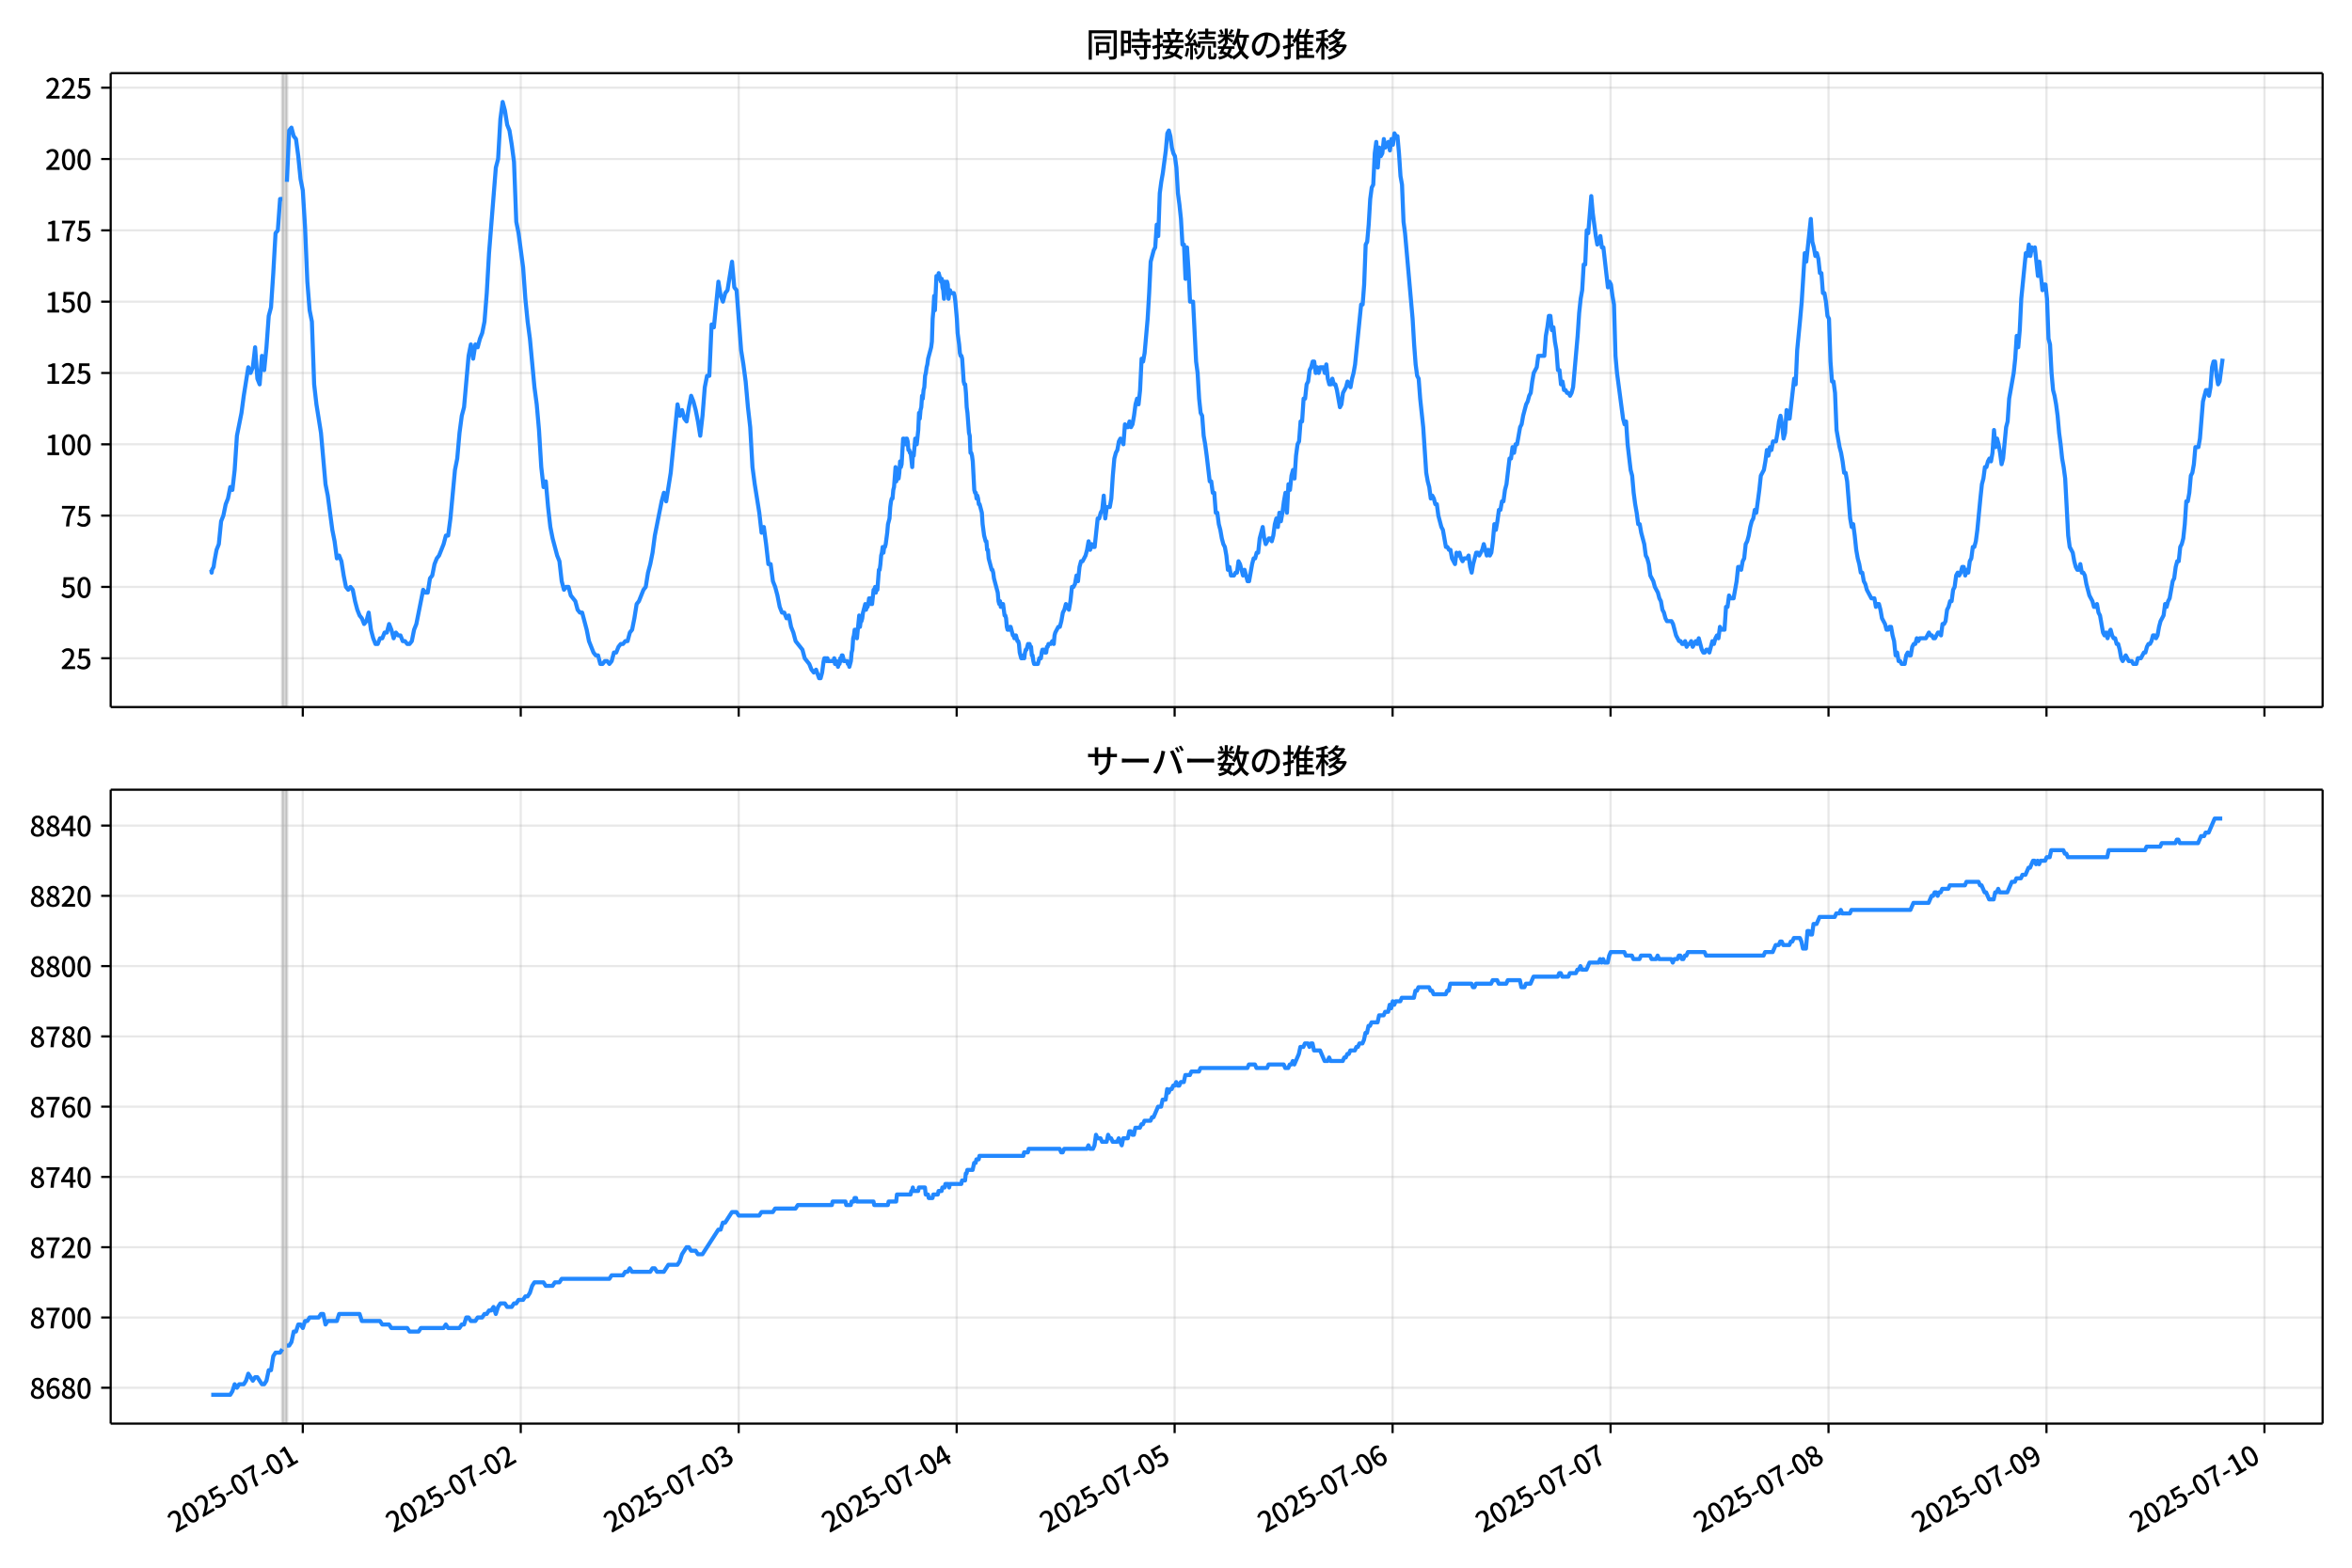 <!DOCTYPE svg  PUBLIC '-//W3C//DTD SVG 1.1//EN'  'http://www.w3.org/Graphics/SVG/1.1/DTD/svg11.dtd'>
<svg version="1.1" viewBox="0 0 864 576" xmlns="http://www.w3.org/2000/svg" xmlns:xlink="http://www.w3.org/1999/xlink">
 <defs>
  <style type="text/css">*{stroke-linejoin: round; stroke-linecap: butt}</style>
 </defs>
 <g id="aa">
  <g id="ab">
   <path d="m0 576h864v-576h-864z" fill="#fff"/>
  </g>
  <g id="ac">
   <g id="ad">
    <path d="m40.66 259.78h812.54v-232.9h-812.54z" fill="#fff"/>
   </g>
   <g id="ae">
    <path d="m103.72 259.78h1.668v-232.9h-1.668z" clip-path="url(#c)" fill="#808080" opacity=".3" stroke="#808080"/>
   </g>
   <g id="af">
    <g id="ag">
     <g id="ah">
      <path d="m111.22 259.78v-232.9" clip-path="url(#c)" fill="none" stroke="#b0b0b0" stroke-linecap="square" stroke-opacity=".3" stroke-width=".8"/>
     </g>
     <g id="ai">
      <defs>
       <path id="e" d="m0 0v3.5" stroke="#000" stroke-width=".8"/>
      </defs>
      <use x="111.225" y="259.778" stroke="#000000" stroke-width=".8" xlink:href="#e"/>
     </g>
    </g>
    <g id="aj">
     <g id="ak">
      <path d="m191.29 259.78v-232.9" clip-path="url(#c)" fill="none" stroke="#b0b0b0" stroke-linecap="square" stroke-opacity=".3" stroke-width=".8"/>
     </g>
     <g id="al">
      <use x="191.293" y="259.778" stroke="#000000" stroke-width=".8" xlink:href="#e"/>
     </g>
    </g>
    <g id="am">
     <g id="an">
      <path d="m271.36 259.78v-232.9" clip-path="url(#c)" fill="none" stroke="#b0b0b0" stroke-linecap="square" stroke-opacity=".3" stroke-width=".8"/>
     </g>
     <g id="ao">
      <use x="271.36" y="259.778" stroke="#000000" stroke-width=".8" xlink:href="#e"/>
     </g>
    </g>
    <g id="ap">
     <g id="aq">
      <path d="m351.43 259.78v-232.9" clip-path="url(#c)" fill="none" stroke="#b0b0b0" stroke-linecap="square" stroke-opacity=".3" stroke-width=".8"/>
     </g>
     <g id="ar">
      <use x="351.428" y="259.778" stroke="#000000" stroke-width=".8" xlink:href="#e"/>
     </g>
    </g>
    <g id="as">
     <g id="at">
      <path d="m431.5 259.78v-232.9" clip-path="url(#c)" fill="none" stroke="#b0b0b0" stroke-linecap="square" stroke-opacity=".3" stroke-width=".8"/>
     </g>
     <g id="au">
      <use x="431.496" y="259.778" stroke="#000000" stroke-width=".8" xlink:href="#e"/>
     </g>
    </g>
    <g id="av">
     <g id="aw">
      <path d="m511.56 259.78v-232.9" clip-path="url(#c)" fill="none" stroke="#b0b0b0" stroke-linecap="square" stroke-opacity=".3" stroke-width=".8"/>
     </g>
     <g id="ax">
      <use x="511.564" y="259.778" stroke="#000000" stroke-width=".8" xlink:href="#e"/>
     </g>
    </g>
    <g id="ay">
     <g id="az">
      <path d="m591.63 259.78v-232.9" clip-path="url(#c)" fill="none" stroke="#b0b0b0" stroke-linecap="square" stroke-opacity=".3" stroke-width=".8"/>
     </g>
     <g id="ba">
      <use x="591.632" y="259.778" stroke="#000000" stroke-width=".8" xlink:href="#e"/>
     </g>
    </g>
    <g id="bb">
     <g id="bc">
      <path d="m671.7 259.78v-232.9" clip-path="url(#c)" fill="none" stroke="#b0b0b0" stroke-linecap="square" stroke-opacity=".3" stroke-width=".8"/>
     </g>
     <g id="bd">
      <use x="671.7" y="259.778" stroke="#000000" stroke-width=".8" xlink:href="#e"/>
     </g>
    </g>
    <g id="be">
     <g id="bf">
      <path d="m751.77 259.78v-232.9" clip-path="url(#c)" fill="none" stroke="#b0b0b0" stroke-linecap="square" stroke-opacity=".3" stroke-width=".8"/>
     </g>
     <g id="bg">
      <use x="751.767" y="259.778" stroke="#000000" stroke-width=".8" xlink:href="#e"/>
     </g>
    </g>
    <g id="bh">
     <g id="bi">
      <path d="m831.84 259.78v-232.9" clip-path="url(#c)" fill="none" stroke="#b0b0b0" stroke-linecap="square" stroke-opacity=".3" stroke-width=".8"/>
     </g>
     <g id="bj">
      <use x="831.835" y="259.778" stroke="#000000" stroke-width=".8" xlink:href="#e"/>
     </g>
    </g>
   </g>
   <g id="bk">
    <g id="bl">
     <g id="bm">
      <path d="m40.66 241.85h812.54" clip-path="url(#c)" fill="none" stroke="#b0b0b0" stroke-linecap="square" stroke-opacity=".3" stroke-width=".8"/>
     </g>
     <g id="bn">
      <defs>
       <path id="g" d="m0 0h-3.5" stroke="#000" stroke-width=".8"/>
      </defs>
      <use x="40.66" y="241.854" stroke="#000000" stroke-width=".8" xlink:href="#g"/>
     </g>
     <g id="bo">
      <!-- 25 -->
      <g transform="translate(22.26 245.84) scale(.1 -.1)">
       <defs>
        <path id="b" transform="scale(.016)" d="m282 0v429q697 621 1164 1136 468 515 701 956 234 442 234 826 0 256-87 451-86 196-262 301-176 106-445 106-275 0-506-151-230-150-422-368l-416 410q301 333 637 518 336 186 803 186 429 0 749-176t496-493 176-745q0-455-224-919t-615-935q-390-470-889-950 186 20 394 36t374 16h1184v-634h-3046z"/>
        <path id="i" transform="scale(.016)" d="m1715-90q-365 0-653 90t-506 237q-217 147-383 307l352 480q134-134 294-246t361-183q202-70 452-70 262 0 473 118 212 119 333 346 122 227 122 541 0 460-247 716-246 256-649 256-224 0-384-64t-365-198l-365 237 141 2240h2387v-627h-1747l-109-1204q154 77 307 118 154 42 340 42 397 0 723-160t518-490q192-329 192-847 0-519-224-887t-586-560q-361-192-777-192z"/>
       </defs>
       <use xlink:href="#b"/>
       <use transform="translate(57)" xlink:href="#i"/>
      </g>
     </g>
    </g>
    <g id="bp">
     <g id="bq">
      <path d="m40.66 215.65h812.54" clip-path="url(#c)" fill="none" stroke="#b0b0b0" stroke-linecap="square" stroke-opacity=".3" stroke-width=".8"/>
     </g>
     <g id="br">
      <use x="40.66" y="215.651" stroke="#000000" stroke-width=".8" xlink:href="#g"/>
     </g>
     <g id="bs">
      <!-- 50 -->
      <g transform="translate(22.26 219.64) scale(.1 -.1)">
       <defs>
        <path id="a" transform="scale(.016)" d="m1830-90q-460 0-806 275-346 276-535 823-188 547-188 1366 0 820 188 1357 189 538 535 803 346 266 806 266 461 0 800-269 340-269 528-803 189-534 189-1354 0-819-189-1366-188-547-528-823-339-275-800-275zm0 589q237 0 422 185 186 186 288 599 103 413 103 1091 0 679-103 1082-102 403-288 582-185 180-422 180-236 0-422-180-186-179-292-582-105-403-105-1082 0-678 105-1091 106-413 292-599 186-185 422-185z"/>
       </defs>
       <use xlink:href="#i"/>
       <use transform="translate(57)" xlink:href="#a"/>
      </g>
     </g>
    </g>
    <g id="bt">
     <g id="bu">
      <path d="m40.66 189.45h812.54" clip-path="url(#c)" fill="none" stroke="#b0b0b0" stroke-linecap="square" stroke-opacity=".3" stroke-width=".8"/>
     </g>
     <g id="bv">
      <use x="40.66" y="189.447" stroke="#000000" stroke-width=".8" xlink:href="#g"/>
     </g>
     <g id="bw">
      <!-- 75 -->
      <g transform="translate(22.26 193.43) scale(.1 -.1)">
       <defs>
        <path id="h" transform="scale(.016)" d="m1235 0q32 646 109 1187t224 1024 384 941 576 938h-2208v627h3027v-455q-409-512-665-989-256-476-397-969t-205-1053-90-1251h-755z"/>
       </defs>
       <use xlink:href="#h"/>
       <use transform="translate(57)" xlink:href="#i"/>
      </g>
     </g>
    </g>
    <g id="bx">
     <g id="by">
      <path d="m40.66 163.24h812.54" clip-path="url(#c)" fill="none" stroke="#b0b0b0" stroke-linecap="square" stroke-opacity=".3" stroke-width=".8"/>
     </g>
     <g id="bz">
      <use x="40.66" y="163.244" stroke="#000000" stroke-width=".8" xlink:href="#g"/>
     </g>
     <g id="ca">
      <!-- 100 -->
      <g transform="translate(16.56 167.23) scale(.1 -.1)">
       <defs>
        <path id="k" transform="scale(.016)" d="m544 0v608h1037v3277h-845v467q333 58 579 147 247 90 451 218h557v-4109h915v-608h-2694z"/>
       </defs>
       <use xlink:href="#k"/>
       <use transform="translate(57)" xlink:href="#a"/>
       <use transform="translate(114)" xlink:href="#a"/>
      </g>
     </g>
    </g>
    <g id="cb">
     <g id="cc">
      <path d="m40.66 137.04h812.54" clip-path="url(#c)" fill="none" stroke="#b0b0b0" stroke-linecap="square" stroke-opacity=".3" stroke-width=".8"/>
     </g>
     <g id="cd">
      <use x="40.66" y="137.04" stroke="#000000" stroke-width=".8" xlink:href="#g"/>
     </g>
     <g id="ce">
      <!-- 125 -->
      <g transform="translate(16.56 141.03) scale(.1 -.1)">
       <use xlink:href="#k"/>
       <use transform="translate(57)" xlink:href="#b"/>
       <use transform="translate(114)" xlink:href="#i"/>
      </g>
     </g>
    </g>
    <g id="cf">
     <g id="cg">
      <path d="m40.66 110.84h812.54" clip-path="url(#c)" fill="none" stroke="#b0b0b0" stroke-linecap="square" stroke-opacity=".3" stroke-width=".8"/>
     </g>
     <g id="ch">
      <use x="40.66" y="110.836" stroke="#000000" stroke-width=".8" xlink:href="#g"/>
     </g>
     <g id="ci">
      <!-- 150 -->
      <g transform="translate(16.56 114.82) scale(.1 -.1)">
       <use xlink:href="#k"/>
       <use transform="translate(57)" xlink:href="#i"/>
       <use transform="translate(114)" xlink:href="#a"/>
      </g>
     </g>
    </g>
    <g id="cj">
     <g id="ck">
      <path d="m40.66 84.633h812.54" clip-path="url(#c)" fill="none" stroke="#b0b0b0" stroke-linecap="square" stroke-opacity=".3" stroke-width=".8"/>
     </g>
     <g id="cl">
      <use x="40.66" y="84.633" stroke="#000000" stroke-width=".8" xlink:href="#g"/>
     </g>
     <g id="cm">
      <!-- 175 -->
      <g transform="translate(16.56 88.618) scale(.1 -.1)">
       <use xlink:href="#k"/>
       <use transform="translate(57)" xlink:href="#h"/>
       <use transform="translate(114)" xlink:href="#i"/>
      </g>
     </g>
    </g>
    <g id="cn">
     <g id="co">
      <path d="m40.66 58.429h812.54" clip-path="url(#c)" fill="none" stroke="#b0b0b0" stroke-linecap="square" stroke-opacity=".3" stroke-width=".8"/>
     </g>
     <g id="cp">
      <use x="40.66" y="58.429" stroke="#000000" stroke-width=".8" xlink:href="#g"/>
     </g>
     <g id="cq">
      <!-- 200 -->
      <g transform="translate(16.56 62.414) scale(.1 -.1)">
       <use xlink:href="#b"/>
       <use transform="translate(57)" xlink:href="#a"/>
       <use transform="translate(114)" xlink:href="#a"/>
      </g>
     </g>
    </g>
    <g id="cr">
     <g id="cs">
      <path d="m40.66 32.226h812.54" clip-path="url(#c)" fill="none" stroke="#b0b0b0" stroke-linecap="square" stroke-opacity=".3" stroke-width=".8"/>
     </g>
     <g id="ct">
      <use x="40.66" y="32.226" stroke="#000000" stroke-width=".8" xlink:href="#g"/>
     </g>
     <g id="cu">
      <!-- 225 -->
      <g transform="translate(16.56 36.211) scale(.1 -.1)">
       <use xlink:href="#b"/>
       <use transform="translate(57)" xlink:href="#b"/>
       <use transform="translate(114)" xlink:href="#i"/>
      </g>
     </g>
    </g>
   </g>
   <g id="cv">
    <path d="m77.594 209.36.158 1.048.14-1.048.578-1.048.295-2.096.787-4.193.832-2.096.837-8.385.832-2.096.865-4.193.83-2.096.836-4.193.786 1.048.834-7.337.834-12.578 1.668-8.385.834-6.289 1.668-10.481.834 2.096.834-2.096.834-7.337.834 11.53.834 2.096.834-10.481.834 5.241.834-8.385.834-11.53.834-3.144.834-12.578.834-14.674.834-1.048.834-11.53h.834m1.668-6.289.834-18.867.834-1.048.834 3.144.834 1.048.834 6.289.834 8.385.834 4.193.834 13.626.834 19.915.834 10.481.834 4.193.834 23.059.834 7.337 1.668 10.481 1.668 18.867.834 4.193 1.668 12.578.834 4.193.834 6.289.834-1.048.834 2.096.834 5.241.834 4.193.834 1.048.834-1.048.834 1.048.834 4.193.834 3.144.834 2.096.834 1.048.834 2.096.834-1.048.834-3.144.834 6.289.834 3.144.834 2.096h.834l.834-2.096h.834l.834-2.096h.834l.834-3.144.834 2.096.834 3.144.834-2.096.834 1.048h.834l.834 2.096h.834l.834 1.048h.834l.834-1.048.834-4.193.834-2.096 2.502-12.578.834 1.048h.834l.834-5.241.834-1.048.834-4.193.834-2.096.834-1.048 1.668-4.193.834-3.144h.834l.834-6.289 1.668-17.818.834-4.193.834-9.433.834-6.289.834-3.144 1.668-18.867.834-4.193.834 5.241.834-5.241.834 1.048.834-3.144.834-2.096.834-4.193.834-10.481.834-14.674 2.502-31.444.834-3.144.834-14.674.834-6.289.834 3.144.834 5.241.834 2.096.834 5.241.834 6.289.834 22.011.834 4.193 1.668 12.578.834 11.53.834 8.385.834 6.289 1.668 17.818.834 6.289.834 9.433.834 13.626.834 7.337.834-2.096.834 9.433.834 7.337.834 4.193 1.668 6.289.834 2.096.834 7.337.834 3.144.834-1.048h.834l.834 3.144 1.668 2.096.834 3.144.834 1.048h.834l1.668 6.289.834 4.193 1.668 4.193.834 1.048h.834l.834 3.144h.834l.834-1.048h.834l.834 1.048.834-1.048.834-3.144h.834l.834-2.096.834-1.048h.834l.834-1.048h.834l.834-3.144.834-1.048.834-4.193.834-5.241.834-1.048 1.668-4.193.834-1.048.834-5.241.834-3.144.834-4.193.834-6.289 2.502-12.578.834-3.144.834 3.144 1.668-10.481 2.502-25.155.834 4.193.834-2.096.834 3.144.834 1.048.834-5.241.834-4.193.834 2.096.834 3.144.834 4.193.834 5.241.834-7.337.834-10.481.834-4.193h.834l.834-18.867.834 1.048 1.668-16.77.834 5.241.834 2.096.834-3.144.834-1.048 1.668-10.481.834 9.433.834 1.048 1.668 22.011.834 5.241.834 6.289.834 9.433.834 7.337.834 14.674.834 6.289 1.668 10.481.834 7.337.834-2.096.834 6.289.834 7.337h.834l.834 6.289.834 2.096.834 3.144.834 4.193.834 2.096h.834l.834 2.096.834-1.048.834 4.193.834 2.096.834 3.144 2.502 3.144.834 3.144 1.668 2.096.834 2.096.834 1.048.834-1.048 1.112 3.144h.556l.556-2.096.556-4.193.278-1.048h.556l.278 1.048.278-1.048.278 1.048h1.946l.278-1.048.278 2.096h.278l.278-1.048.556 2.096.278-1.048h.278l.278-2.096.278 1.048.278-2.096h.278l.556 2.096h1.112l.278 1.048h.278l.278 1.048.556-2.096.278-3.144.278-1.048.278-4.193.278-1.048.278-2.096h.556l.278 3.144.834-8.385.278 4.193.278-2.096h.278l.278-1.048.278-2.096.834-3.144.278 2.096.278-1.048h.278l.278-1.048.278-2.096h.556l.278 2.096h.278l.556-5.241h.278l.278-1.048.278 2.096.278-2.096.278 1.048.556-7.337h.278l.278-2.096.278-3.144.278-1.048.278-2.096.278 2.096.278-2.096h.278l.278-1.048.556-4.193.278-3.144.556-2.096.278-4.193.278-2.096.278-1.048h.278l.278-3.144.278-1.048.556-7.337.278 5.241.278-3.144h.278l.278 2.096.278-2.096.278-4.193.278 2.096.278-1.048.556-9.433h.278l.556 2.096.278-2.096h.278l.278 1.048.278 3.144h.278l.278 1.048h.278l.556 5.241.278-5.241.278 1.048.556-6.289.556 2.096.556-5.241.278-6.289.278 2.096.278-3.144.278-1.048.278-4.193.278 1.048.278-3.144.278-1.048.278-4.193.278-1.048.278-2.096.278-1.048.278-2.096 1.112-4.193.278-2.096.278-8.385.278-3.144.278-5.241.278 5.241.556-12.578h.278l.278 1.048.278-2.096.834 3.144.278-1.048.278 3.144.278 1.048.278 3.144.278-6.289.278 2.096.278 1.048.278-3.144.278 1.048.278 5.241.278-2.096.278-1.048.278 1.048h1.112l.278 1.048.278 2.096.556 6.289.278 5.241.556 4.193.278 3.144.278 1.048h.278l.278 1.048.556 8.385.278 1.048h.278l.278 3.144.278 5.241.278 2.096.556 7.337.278 1.048.278 6.289h.278l.278 1.048.278 2.096.556 10.481.278 1.048h.278l.278 2.096.278-1.048.278 1.048.278 2.096h.278l.834 3.144.278 4.193.556 4.193.556 2.096h.278l.278 3.144h.278l.278 3.144 1.112 4.193h.278l.278 1.048.278 2.096 1.39 5.241.278 3.144.278 1.048.278-1.048.278 2.096.278-1.048h.556l.556 4.193h.278l.278 1.048.278 3.144.278 1.048h.556l.278-1.048h.278l.834 3.144h.278l.278 1.048.278-1.048h.278l.556 2.096h.278l.278 1.048.278 3.144.556 2.096h.556l.278-1.048.278 1.048.278-2.096.278-1.048h.278l.556-2.096.278 1.048.278-1.048.278 1.048h.278l.278 3.144h.278l.278 2.096.278 1.048h1.39l.556-2.096h.556l.278-2.096.278-1.048h.556l.278 1.048h.556l.278-2.096h.278l.278-1.048h.834l.556-1.048.556 1.048.278-3.144.278-1.048 1.112-2.096h.556l.556-2.096.556-3.144.556-1.048.556-2.096 1.112 2.096.556-3.144.556-5.241h.556l.556-1.048.556-3.144.556 2.096.556-5.241.556-2.096h.556l1.112-2.096.556-2.096.556-3.144.556 3.144.556-2.096.556 1.048h.556l1.112-10.481h.556l.556-2.096.556-1.048.556-5.241.556 8.385.556-4.193h1.112l.556-3.144.556-8.385.556-6.289.556-2.096.556-1.048.556-3.144.556-1.048 1.112 2.096.556-7.337.556 1.048h.556l.556-2.096.556 2.096.556-1.048.556-3.144.556-4.193.556-2.096.556 2.096.556-5.241.556-11.53.556 1.048.556-3.144 1.112-12.578.556-9.433.556-11.53 1.112-4.193.556-1.048.556-8.385.556 4.193.556-15.722.556-4.193.556-3.144 1.112-8.385.556-6.289.556-1.048.556 2.096.556 4.193.556 2.096.556 1.048.556 4.193.556 9.433.556 4.193.556 5.241.556 9.433h.556l.556 12.578.556-11.53.556 8.385.556 11.53h1.112l1.112 22.011.556 4.193.556 9.433.556 5.241.556 1.048.556 7.337.556 3.144.556 4.193 1.112 9.433h.556l.556 4.193h.556l.556 7.337h.556l.556 4.193.556 2.096.556 3.144.556 2.096.556 1.048.556 3.144.556 5.241.556-1.048.556 3.144h1.112l.556-1.048h.556l.556-4.193.556 1.048 1.112 4.193.556-2.096 1.112 4.193h.556l1.112-6.289.556-2.096h.556l.556-2.096h.556l.556-5.241 1.112-4.193.556 4.193.556 2.096 1.112-2.096h.556l.556 1.048.556-2.096.556-4.193.556-2.096.556 3.144.556-5.241.556 3.144.556-3.144.556-4.193.556-3.144.556 7.337.556-10.481.556 2.096.556-5.241.556-2.096.556 3.144.556-8.385.556-4.193.556-1.048.556-7.337h.556l.556-8.385h.556l.556-5.241.556-1.048.556-4.193.556-1.048.556-2.096h.556l.556 4.193.556-2.096.556 2.096.556-2.096h1.112l.556 2.096.556-3.144.556 5.241.556 2.096h.556l.556-2.096.556 2.096h.556l.556 2.096 1.112 6.289.556-1.048.556-4.193 1.112-2.096.556-2.096 1.112 2.096.556-3.144.556-2.096.556-3.144 2.224-22.011h.556l.556-7.337.556-14.674.556-1.048.556-6.289.556-9.433.556-4.193.556-1.048.556-11.53.556-4.193.556 9.433.556-7.337.556 3.144.556-1.048.556-5.241.556 3.144 1.112-2.096.556 3.144.556-4.193.556 2.096.556-4.193.556 1.048h.556l.556 6.289.556 8.385.556 3.144.556 13.626.556 4.193 2.78 31.444.556 9.433.556 7.337.556 4.193.556 1.048.556 7.337 1.112 10.481 1.112 16.77.556 3.144.556 2.096.556 4.193.556-1.048.556 1.048.556 2.096h.556l.556 4.193 1.112 4.193.556 1.048 1.112 6.289h.556l.556 1.048h.556l.556 3.144 1.112 2.096.556-4.193.556 1.048.556-1.048.556 2.096.556 1.048.556-1.048h1.112l.556-1.048.556 4.193.556 2.096.556-3.144 1.112-4.193h.556l.556 1.048 1.112-2.096.556-2.096 1.112 4.193.556-2.096.556 2.096.556-1.048.556-4.193.556-6.289.556 2.096.556-3.144.556-4.193h.556l.556-3.144h.556l.556-4.193.556-2.096 1.112-9.433h.556l.556-4.193.556 2.096.556-3.144h.556l1.112-6.289.556-1.048.556-3.144 1.112-4.193.556-1.048.556-2.096.556-1.048.556-4.193.556-3.144 1.112-2.096.556-4.193h2.224l.556-7.337.556-3.144.556-4.193h.556l.556 5.241.556-1.048.556 5.241.556 3.144.556 7.337h.556l.556 5.241.556-1.048.556 3.144h.556l.556 1.048h.556l.556 1.048.556-1.048.556-2.096 1.668-18.867.556-8.385.556-5.241.556-3.144.556-9.433h.556l.556-12.578.556 1.048 1.112-13.626.556 6.289 1.112 8.385.556 3.144.556-1.048.556-2.096.556 4.193h.556l1.668 14.674.556-2.096.556 1.048.556 4.193.556 3.144.556 18.867.556 6.289 2.224 16.77.556 2.096.556-1.048.556 8.385 1.112 9.433.556 2.096.556 6.289.556 4.193.556 3.144.556 4.193h.556l.556 3.144 1.112 4.193.556 4.193.556 1.048.556 2.096.556 4.193 1.112 2.096.556 2.096 1.112 2.096.556 2.096.556 1.048.556 3.144.556 1.048.556 2.096.556 1.048h1.668l.556 1.048 1.112 4.193 1.112 2.096h.556l.556 1.048h.556l.556-1.048.556 2.096.556-1.048h.556l.556-1.048.556 2.096 1.112-2.096.556 1.048.556-2.096 1.112 4.193.556 1.048h.556l.556-1.048h.556l.556 1.048 1.112-4.193.556 1.048.556-2.096.556-1.048.556 1.048.556-4.193.556 1.048h1.112l.556-8.385h.556l.556-4.193.556 1.048h1.112l1.112-6.289.556-5.241h.556l.556 1.048.556-3.144.556-1.048.556-5.241.556-1.048.556-2.096.556-3.144.556-2.096.556-1.048.556-3.144.556 1.048 1.112-8.385.556-5.241 1.112-2.096.556-3.144.556-4.193.556 2.096.556-3.144.556 1.048.556-3.144h1.112l.556-3.144.556-4.193.556-2.096.556 3.144.556 5.241.556-2.096.556-8.385.556 3.144h.556l1.668-14.674.556 2.096.556-12.578 1.112-11.53.556-6.289 1.112-17.818.556 3.144 1.668-15.722.556 8.385.556 2.096.556 3.144.556-1.048.556 2.096.556 5.241h.556l.556 7.337h.556l.556 3.144.556 5.241.556 1.048.556 15.722.556 7.337h.556l.556 4.193.556 13.626 1.112 6.289.556 2.096.556 3.144.556 4.193h.556l.556 3.144 1.112 13.626.556 3.144.556-1.048.556 4.193.556 5.241.556 3.144.556 2.096.556 3.144h.556l.556 3.144.556 1.048.556 2.096 1.668 3.144h1.112l.556 3.144.556-1.048h.556l.556 2.096.556 3.144 1.112 2.096.556 2.096h.556l.556-1.048h.556l.556 3.144.556 2.096.556 5.241.556-1.048.556 3.144h.556l.556 1.048h1.112l.556-3.144.556-1.048.556 1.048h.556l.556-3.144.556-1.048h.556l.556-2.096.556 1.048.556-1.048h2.224l1.112-2.096.556 1.048h.556l.556 1.048h.556l1.112-2.096h.556l.556 1.048.556-4.193h.556l.556-1.048.556-4.193.556-1.048.556-2.096h.556l.556-4.193.556-1.048.556-4.193.556-1.048.556 1.048.556-1.048.556-2.096h.556l.556 3.144.556-2.096.556 1.048.556-4.193.556-1.048.556-4.193h.556l.556-2.096.556-4.193 1.112-11.53.556-5.241.556-2.096.556-4.193h.556l.556-2.096.556-1.048.556 1.048.556-3.144.556-8.385.556 6.289.556-3.144.556 2.096.556 3.144.556 4.193.556-2.096 1.112-11.53.556-2.096.556-8.385 1.668-9.433.556-5.241.556-8.385.556 4.193.556-6.289.556-11.53 1.668-16.77.556 1.048.556-4.193.556 4.193.556-3.144.556 1.048.556-1.048 1.112 10.481.556-5.241 1.112 10.481.556-2.096h.556l.556 5.241.556 14.674.556 2.096.556 10.481.556 6.289.556 2.096.556 3.144.556 4.193.556 6.289.556 4.193.556 5.241.556 3.144.556 4.193 1.112 20.963.556 4.193 1.112 2.096.556 3.144.556 2.096.556 1.048h.556l.556-2.096.556 3.144h.556l.556 1.048.556 3.144 1.112 4.193 1.112 2.096.556 2.096h.556l.556-1.048.556 3.144.556 1.048 1.112 6.289.556 1.048.556-1.048.556 2.096.556-2.096.556-1.048.556 2.096.556 1.048h.556l.556 2.096h.556l.556 2.096.556 3.144.556 1.048 1.112-2.096 1.112 2.096h1.112l.556 1.048h1.112l.556-2.096h1.112l1.112-2.096h.556l.556-2.096.556-1.048h.556l.556-1.048.556-2.096h.556l.556 1.048.556-1.048.556-3.144.556-2.096 1.112-2.096.556-4.193.556 1.048.556-2.096.556-1.048 1.112-6.289.556-1.048.556-4.193.556-2.096h.556l.556-5.241.556-1.048.556-2.096.556-5.241.556-8.385h.556l.556-3.144.556-6.289.556-1.048.556-3.144.556-6.289h1.112l.556-3.144 1.112-13.626 1.112-4.193h.556l.556 2.096.556-3.144.556-7.337.556-2.096h.556l.556 5.241.556 3.144.556-1.048 1.112-8.385v0" clip-path="url(#c)" fill="none" stroke="#28f" stroke-linecap="square" stroke-width="1.5"/>
   </g>
   <g id="cw">
    <path d="m40.66 259.78v-232.9" fill="none" stroke="#000" stroke-linecap="square" stroke-width=".8"/>
   </g>
   <g id="cx">
    <path d="m853.2 259.78v-232.9" fill="none" stroke="#000" stroke-linecap="square" stroke-width=".8"/>
   </g>
   <g id="cy">
    <path d="m40.66 259.78h812.54" fill="none" stroke="#000" stroke-linecap="square" stroke-width=".8"/>
   </g>
   <g id="cz">
    <path d="m40.66 26.88h812.54" fill="none" stroke="#000" stroke-linecap="square" stroke-width=".8"/>
   </g>
   <g id="da">
    <!-- 同時接続数の推移 -->
    <g transform="translate(398.93 20.88) scale(.12 -.12)">
     <defs>
      <path id="v" transform="scale(.016)" d="m1587 3936h3232v-518h-3232v518zm320-1114h557v-2534h-557v2534zm301 0h2291v-2086h-2291v512h1734v1069h-1734v505zm-1683 2260h5113v-570h-4524v-5056h-589v5626zm4768 0h595v-4896q0-250-67-397t-227-218q-160-77-426-96t-675-19q-13 83-45 192t-77 218q-45 108-89 185 281-13 527-13 247 0 330 0 83 7 118 42 36 35 36 112v4890z"/>
      <path id="t" transform="scale(.016)" d="m2714 4672h3238v-525h-3238v525zm-244-1235h3712v-538h-3712v538zm20-1184h3635v-531h-3635v531zm1523 3155h595v-2310h-595v2310zm832-2451h589v-2823q0-230-61-364-61-135-227-199-167-70-423-86t-633-16q-20 121-78 285-57 163-121 284 275-6 509-9t310-3q77 6 106 28 29 23 29 93v2810zm-2023-1677 487 282q153-160 313-352t294-381q135-189 206-343l-519-313q-64 153-189 348-124 196-278 394-154 199-314 365zm-2086 3718h1619v-4281h-1619v544h1056v3187h-1056v550zm32-1843h1293v-537h-1293v537zm-320 1843h563v-4832h-563v4832z"/>
      <path id="u" transform="scale(.016)" d="m3866 5408h614v-870h-614v870zm-1479-653h3597v-518h-3597v518zm-230-1485h4e3v-518h-4e3v518zm825 922 519 102q64-160 121-342 58-182 96-352 39-170 45-304l-544-128q-6 134-42 313-35 180-83 365-48 186-112 346zm1856 109 589-71q-96-275-202-557-105-281-195-486l-518 77q58 147 122 329 64 183 118 372t86 336zm-2643-2106h3943v-518h-3943v518zm1408 685 602-115q-167-371-362-784t-390-797-362-685l-525 179q160 288 346 666t368 784 323 752zm-659-2157 358 403q352-102 733-240 381-137 752-304 371-166 697-336 327-169 558-329l-384-461q-218 160-532 336-313 176-685 345-371 170-755 323-384 154-742 263zm1894 1114 583-71q-122-550-353-944-230-393-604-662t-922-435q-547-167-1296-269-25 128-93 269-67 141-137 230 678 64 1168 192t819 349q330 221 531 550 202 330 304 791zm-4684 217q396 90 953 240 557 151 1120 311l77-544q-525-154-1053-311-528-156-963-284l-134 588zm121 2093h1965v-563h-1965v563zm819 1248h576v-5229q0-236-51-374t-192-208q-141-77-355-99-214-23-541-16-13 115-64 288t-109 294q205-6 381-6t234 0q64 0 92 28 29 29 29 93v5229z"/>
      <path id="s" transform="scale(.016)" d="m4058 5408h595v-1798h-595v1798zm-1415-563h3443v-499h-3443v499zm231-992h3008v-499h-3008v499zm-224-877h3475v-1203h-531v729h-2432v-729h-512v1203zm1964-877h551v-1881q0-122 22-157 23-35 106-35 25 0 92 0 68 0 135 0t99 0q51 0 83 54t45 224 19 515q90-70 234-131t259-93q-19-429-83-662-64-234-183-326-118-93-316-93-39 0-103 0t-134 0-138 0q-67 0-99 0-237 0-365 64t-176 218q-48 153-48 422v1881zm-1164-6h550v-455q0-243-48-528-48-284-186-579-137-294-409-572-272-279-727-503-70 90-192 208-121 118-230 195 416 205 665 438 250 234 371 474 122 240 164 467 42 228 42 413v442zm-2240 3309 524-192q-121-244-259-503-137-259-275-496t-259-416l-410 173q122 186 246 438 125 253 240 515 116 263 193 481zm716-743 500-230q-224-359-496-756-272-396-548-764-275-368-518-650l-358 205q179 211 377 483 199 272 387 569 189 298 358 592 170 295 298 551zm-1721-665 307 403q166-154 339-340 173-185 320-364t224-327l-326-460q-77 160-218 348-141 189-314 384-172 196-332 356zm1485-832 435 179q128-211 249-458 122-246 215-474 93-227 137-412l-473-211q-32 185-119 422-86 237-201 486-115 250-243 468zm-1530-583q422 26 998 54 576 29 1184 68l7-499q-570-45-1127-84-556-38-992-70l-70 531zm1702-992 436 135q121-276 214-596t118-556l-454-148q-26 237-112 563-86 327-202 602zm-1363 109 499-83q-57-455-163-897-105-441-253-748-51 32-134 73-83 42-170 83-86 42-144 62 148 294 234 697t131 813zm691 627h525v-2861h-525v2861z"/>
      <path id="o" transform="scale(.016)" d="m224 2022h3187v-499h-3187v499zm51 2247h3111v-487h-3111v487zm1127-1735 563-121q-154-320-333-672t-352-679q-173-326-326-582l-532 173q148 243 324 566t345 669q170 346 311 646zm934-832 563-64q-89-480-262-838t-461-614-701-432-976-298q-25 128-99 269t-157 237q659 102 1085 303 426 202 666 554t342 883zm422 3597 519-211q-147-218-298-436-150-217-278-377l-403 186q121 173 252 413 132 240 208 425zm-1203 109h563v-2957h-563v2957zm-1075-320 448 186q134-192 246-420 112-227 157-393l-467-211q-38 172-147 406t-237 432zm1094-1050 397-236q-160-263-400-529-240-265-519-489-278-224-553-378-51 103-141 237-89 135-179 218 269 109 534 294 266 186 493 416 228 231 368 467zm487-204q83-45 246-145 163-99 352-211t346-211 221-150l-327-423q-83 77-230 198-147 122-317 253-170 132-327 250-156 119-259 189l295 250zm1798 396h2311v-556h-2311v556zm115 1178 615-90q-103-640-263-1235t-384-1101q-224-505-512-889-44 57-134 134t-186 157-166 125q275 339 473 796 199 458 340 995 141 538 217 1108zm1223-1510 614-58q-147-1101-445-1940-297-838-813-1443-515-604-1321-1014-26 71-90 177-64 105-134 208-70 102-128 159 742 346 1212 880 471 535 730 1290 260 755 375 1741zm-1005-135q134-851 387-1597 253-745 659-1305 407-560 1002-874-70-57-154-150-83-93-154-189-70-96-121-179-633 371-1056 988-422 618-688 1434-265 816-425 1783l550 89zm-3309-3065 327 416q377-148 754-330 378-182 701-378 324-195 548-368l-416-435q-211 179-519 378-307 198-666 383-358 186-729 334z"/>
      <path id="r" transform="scale(.016)" d="m3686 4378q-64-493-163-1041-99-547-265-1084-192-653-432-1104t-522-688-595-237q-320 0-596 221-275 221-448 621-172 400-172 931 0 537 220 1017 221 480 611 851 391 372 909 583 519 211 1121 211 576 0 1040-186 464-185 793-515 330-329 502-771 173-441 173-941 0-672-278-1194-278-521-816-851-538-329-1318-444l-378 601q166 20 307 42t263 48q307 70 585 217 279 148 496 375 218 227 342 534 125 308 125 692t-122 713q-121 330-358 573-236 243-582 380-346 138-781 138-525 0-935-186-409-185-694-489-284-304-432-656-147-352-147-678 0-365 89-605 90-240 224-355 135-115 276-115t288 144 297 457q151 314 298 800 147 461 246 982 100 522 145 1021l684-12z"/>
      <path id="p" transform="scale(.016)" d="m2995 2925h2893v-519h-2893v519zm0-1280h2893v-519h-2893v519zm-64-1299h3232v-557h-3232v557zm1312 3577h563v-3763h-563v3763zm429 1466 634-141q-154-390-340-794-185-403-339-684l-512 140q103 199 208 458 106 259 195 528 90 269 154 493zm-1472 25 582-147q-153-518-371-1018-217-499-483-931t-573-758q-38 64-109 160-70 96-147 198-77 103-141 160 416 416 733 1034t509 1302zm128-1203h2720v-537h-2720v-4205h-582v4422l313 320h269zm-3174-2157q396 90 953 240 557 151 1120 311l77-544q-525-154-1053-311-528-156-963-284l-134 588zm121 2093h1965v-563h-1965v563zm819 1248h576v-5229q0-236-51-374t-192-208q-141-77-355-99-214-23-541-16-13 115-64 288t-109 294q205-6 381-6t234 0q64 0 92 28 29 29 29 93v5229z"/>
      <path id="n" transform="scale(.016)" d="m4051 5402 595-109q-281-493-729-941t-1107-806q-39 64-106 144t-141 153q-73 74-137 119 608 288 1011 678t614 762zm-77-557h1511v-493h-1863l352 493zm1293 0h109l109 25 384-179q-192-505-496-905t-695-701q-390-301-845-519-454-217-947-358-44 109-137 253t-176 227q448 109 867 294 419 186 777 445 359 259 631 592t419 730v96zm-1990-954 377 307q167-96 336-218 170-121 320-249 151-128 247-237l-397-332q-90 108-237 236t-317 259q-169 132-329 234zm1107-934 595-109q-307-538-803-1031-496-492-1232-876-38 64-102 144t-138 156q-74 77-138 116 455 217 807 483t604 554q253 288 407 563zm-90-589h1460v-506h-1818l358 506zm1268 0h121l109 26 384-167q-192-614-531-1075t-787-794q-448-332-983-553-534-221-1129-355-45 115-132 269-86 153-176 249 551 96 1043 285 493 189 903 473 410 285 714 669t464 883v90zm-2132-1056 410 339q186-102 384-237 198-134 371-275t282-269l-435-371q-103 128-270 272-166 144-361 288t-381 253zm-2150 3533h589v-5376h-589v5376zm-992-1242h2336v-569h-2336v569zm1024-224 365-160q-96-339-231-707-134-368-291-727-157-358-336-672-179-313-365-537-44 128-134 291t-160 272q173 192 339 457 167 266 323 570 157 304 282 618t208 595zm941 1946 416-467q-314-122-695-221-380-99-784-173-403-74-780-131-20 102-71 236-51 135-102 231 358 58 732 138 375 80 711 179t573 208zm-397-2579q58-45 179-170 122-125 266-266 144-140 259-265t160-183l-352-473q-58 102-157 255-99 154-218 317-118 164-227 311-108 147-185 237l275 237z"/>
     </defs>
     <use xlink:href="#v"/>
     <use transform="translate(100)" xlink:href="#t"/>
     <use transform="translate(200)" xlink:href="#u"/>
     <use transform="translate(300)" xlink:href="#s"/>
     <use transform="translate(400)" xlink:href="#o"/>
     <use transform="translate(500)" xlink:href="#r"/>
     <use transform="translate(600)" xlink:href="#p"/>
     <use transform="translate(700)" xlink:href="#n"/>
    </g>
   </g>
  </g>
  <g id="db">
   <g id="dc">
    <path d="m40.66 523.06h812.54v-232.9h-812.54z" fill="#fff"/>
   </g>
   <g id="dd">
    <path d="m103.72 523.06h1.668v-232.9h-1.668z" clip-path="url(#d)" fill="#808080" opacity=".3" stroke="#808080"/>
   </g>
   <g id="de">
    <g id="df">
     <g id="dg">
      <path d="m111.22 523.06v-232.9" clip-path="url(#d)" fill="none" stroke="#b0b0b0" stroke-linecap="square" stroke-opacity=".3" stroke-width=".8"/>
     </g>
     <g id="dh">
      <use x="111.225" y="523.055" stroke="#000000" stroke-width=".8" xlink:href="#e"/>
     </g>
     <g id="di">
      <!-- 2025-07-01 -->
      <g transform="translate(64.435 563.33) rotate(-30) scale(.1 -.1)">
       <defs>
        <path id="f" transform="scale(.016)" d="m301 1536v544h1689v-544h-1689z"/>
       </defs>
       <use xlink:href="#b"/>
       <use transform="translate(57)" xlink:href="#a"/>
       <use transform="translate(114)" xlink:href="#b"/>
       <use transform="translate(171)" xlink:href="#i"/>
       <use transform="translate(228)" xlink:href="#f"/>
       <use transform="translate(263.7)" xlink:href="#a"/>
       <use transform="translate(320.7)" xlink:href="#h"/>
       <use transform="translate(377.7)" xlink:href="#f"/>
       <use transform="translate(413.4)" xlink:href="#a"/>
       <use transform="translate(470.4)" xlink:href="#k"/>
      </g>
     </g>
    </g>
    <g id="dj">
     <g id="dk">
      <path d="m191.29 523.06v-232.9" clip-path="url(#d)" fill="none" stroke="#b0b0b0" stroke-linecap="square" stroke-opacity=".3" stroke-width=".8"/>
     </g>
     <g id="dl">
      <use x="191.293" y="523.055" stroke="#000000" stroke-width=".8" xlink:href="#e"/>
     </g>
     <g id="dm">
      <!-- 2025-07-02 -->
      <g transform="translate(144.5 563.33) rotate(-30) scale(.1 -.1)">
       <use xlink:href="#b"/>
       <use transform="translate(57)" xlink:href="#a"/>
       <use transform="translate(114)" xlink:href="#b"/>
       <use transform="translate(171)" xlink:href="#i"/>
       <use transform="translate(228)" xlink:href="#f"/>
       <use transform="translate(263.7)" xlink:href="#a"/>
       <use transform="translate(320.7)" xlink:href="#h"/>
       <use transform="translate(377.7)" xlink:href="#f"/>
       <use transform="translate(413.4)" xlink:href="#a"/>
       <use transform="translate(470.4)" xlink:href="#b"/>
      </g>
     </g>
    </g>
    <g id="dn">
     <g id="do">
      <path d="m271.36 523.06v-232.9" clip-path="url(#d)" fill="none" stroke="#b0b0b0" stroke-linecap="square" stroke-opacity=".3" stroke-width=".8"/>
     </g>
     <g id="dp">
      <use x="271.36" y="523.055" stroke="#000000" stroke-width=".8" xlink:href="#e"/>
     </g>
     <g id="dq">
      <!-- 2025-07-03 -->
      <g transform="translate(224.57 563.33) rotate(-30) scale(.1 -.1)">
       <defs>
        <path id="x" transform="scale(.016)" d="m1715-90q-371 0-656 90t-503 240q-217 150-377 323l359 474q211-205 479-359 269-153 634-153 269 0 467 92 199 93 311 266t112 423q0 256-125 451t-429 300q-304 106-835 106v551q467 0 732 105 266 106 384 291 119 186 119 423 0 307-192 489-192 183-531 183-269 0-503-119-233-118-438-316l-384 460q282 256 614 413 333 157 737 157 422 0 748-144 327-144 512-413 186-269 186-659 0-403-221-685-221-281-592-422v-26q269-70 490-227t349-400 128-557q0-422-215-726-214-304-573-468-358-163-787-163z"/>
       </defs>
       <use xlink:href="#b"/>
       <use transform="translate(57)" xlink:href="#a"/>
       <use transform="translate(114)" xlink:href="#b"/>
       <use transform="translate(171)" xlink:href="#i"/>
       <use transform="translate(228)" xlink:href="#f"/>
       <use transform="translate(263.7)" xlink:href="#a"/>
       <use transform="translate(320.7)" xlink:href="#h"/>
       <use transform="translate(377.7)" xlink:href="#f"/>
       <use transform="translate(413.4)" xlink:href="#a"/>
       <use transform="translate(470.4)" xlink:href="#x"/>
      </g>
     </g>
    </g>
    <g id="dr">
     <g id="ds">
      <path d="m351.43 523.06v-232.9" clip-path="url(#d)" fill="none" stroke="#b0b0b0" stroke-linecap="square" stroke-opacity=".3" stroke-width=".8"/>
     </g>
     <g id="dt">
      <use x="351.428" y="523.055" stroke="#000000" stroke-width=".8" xlink:href="#e"/>
     </g>
     <g id="du">
      <!-- 2025-07-04 -->
      <g transform="translate(304.64 563.33) rotate(-30) scale(.1 -.1)">
       <defs>
        <path id="m" transform="scale(.016)" d="m2170 0v3072q0 192 12 457 13 266 20 458h-26q-90-179-183-365-92-185-195-364l-921-1415h2579v-576h-3328v493l1875 2957h858v-4717h-691z"/>
       </defs>
       <use xlink:href="#b"/>
       <use transform="translate(57)" xlink:href="#a"/>
       <use transform="translate(114)" xlink:href="#b"/>
       <use transform="translate(171)" xlink:href="#i"/>
       <use transform="translate(228)" xlink:href="#f"/>
       <use transform="translate(263.7)" xlink:href="#a"/>
       <use transform="translate(320.7)" xlink:href="#h"/>
       <use transform="translate(377.7)" xlink:href="#f"/>
       <use transform="translate(413.4)" xlink:href="#a"/>
       <use transform="translate(470.4)" xlink:href="#m"/>
      </g>
     </g>
    </g>
    <g id="dv">
     <g id="dw">
      <path d="m431.5 523.06v-232.9" clip-path="url(#d)" fill="none" stroke="#b0b0b0" stroke-linecap="square" stroke-opacity=".3" stroke-width=".8"/>
     </g>
     <g id="dx">
      <use x="431.496" y="523.055" stroke="#000000" stroke-width=".8" xlink:href="#e"/>
     </g>
     <g id="dy">
      <!-- 2025-07-05 -->
      <g transform="translate(384.71 563.33) rotate(-30) scale(.1 -.1)">
       <use xlink:href="#b"/>
       <use transform="translate(57)" xlink:href="#a"/>
       <use transform="translate(114)" xlink:href="#b"/>
       <use transform="translate(171)" xlink:href="#i"/>
       <use transform="translate(228)" xlink:href="#f"/>
       <use transform="translate(263.7)" xlink:href="#a"/>
       <use transform="translate(320.7)" xlink:href="#h"/>
       <use transform="translate(377.7)" xlink:href="#f"/>
       <use transform="translate(413.4)" xlink:href="#a"/>
       <use transform="translate(470.4)" xlink:href="#i"/>
      </g>
     </g>
    </g>
    <g id="dz">
     <g id="ea">
      <path d="m511.56 523.06v-232.9" clip-path="url(#d)" fill="none" stroke="#b0b0b0" stroke-linecap="square" stroke-opacity=".3" stroke-width=".8"/>
     </g>
     <g id="eb">
      <use x="511.564" y="523.055" stroke="#000000" stroke-width=".8" xlink:href="#e"/>
     </g>
     <g id="ec">
      <!-- 2025-07-06 -->
      <g transform="translate(464.77 563.33) rotate(-30) scale(.1 -.1)">
       <defs>
        <path id="l" transform="scale(.016)" d="m1971-90q-339 0-634 144-294 144-518 435-224 292-352 733-128 442-128 1044 0 678 147 1161 148 483 397 784 250 301 570 445t665 144q397 0 688-147 292-147 490-359l-403-448q-128 154-327 253-198 99-409 99-307 0-567-182-259-182-413-605-153-422-153-1145 0-608 115-1002t326-589q212-195 493-195 212 0 375 121 163 122 259 343t96 522q0 300-90 511-89 212-259 320-169 109-419 109-211 0-451-134t-458-461l-25 538q134 192 313 323t374 201q196 71 375 71 397 0 694-163 298-163 467-490 170-326 170-825 0-468-195-817-195-348-512-544-317-195-701-195z"/>
       </defs>
       <use xlink:href="#b"/>
       <use transform="translate(57)" xlink:href="#a"/>
       <use transform="translate(114)" xlink:href="#b"/>
       <use transform="translate(171)" xlink:href="#i"/>
       <use transform="translate(228)" xlink:href="#f"/>
       <use transform="translate(263.7)" xlink:href="#a"/>
       <use transform="translate(320.7)" xlink:href="#h"/>
       <use transform="translate(377.7)" xlink:href="#f"/>
       <use transform="translate(413.4)" xlink:href="#a"/>
       <use transform="translate(470.4)" xlink:href="#l"/>
      </g>
     </g>
    </g>
    <g id="ed">
     <g id="ee">
      <path d="m591.63 523.06v-232.9" clip-path="url(#d)" fill="none" stroke="#b0b0b0" stroke-linecap="square" stroke-opacity=".3" stroke-width=".8"/>
     </g>
     <g id="ef">
      <use x="591.632" y="523.055" stroke="#000000" stroke-width=".8" xlink:href="#e"/>
     </g>
     <g id="eg">
      <!-- 2025-07-07 -->
      <g transform="translate(544.84 563.33) rotate(-30) scale(.1 -.1)">
       <use xlink:href="#b"/>
       <use transform="translate(57)" xlink:href="#a"/>
       <use transform="translate(114)" xlink:href="#b"/>
       <use transform="translate(171)" xlink:href="#i"/>
       <use transform="translate(228)" xlink:href="#f"/>
       <use transform="translate(263.7)" xlink:href="#a"/>
       <use transform="translate(320.7)" xlink:href="#h"/>
       <use transform="translate(377.7)" xlink:href="#f"/>
       <use transform="translate(413.4)" xlink:href="#a"/>
       <use transform="translate(470.4)" xlink:href="#h"/>
      </g>
     </g>
    </g>
    <g id="eh">
     <g id="ei">
      <path d="m671.7 523.06v-232.9" clip-path="url(#d)" fill="none" stroke="#b0b0b0" stroke-linecap="square" stroke-opacity=".3" stroke-width=".8"/>
     </g>
     <g id="ej">
      <use x="671.7" y="523.055" stroke="#000000" stroke-width=".8" xlink:href="#e"/>
     </g>
     <g id="ek">
      <!-- 2025-07-08 -->
      <g transform="translate(624.91 563.33) rotate(-30) scale(.1 -.1)">
       <defs>
        <path id="j" transform="scale(.016)" d="m1830-90q-441 0-787 163-345 164-547 448-202 285-202 650 0 314 122 557t314 419 403 291v32q-256 186-442 458-185 272-185 643 0 365 176 640t480 425q304 151 694 151 410 0 704-160t457-439q164-278 164-649 0-237-96-448t-234-381q-137-169-291-278v-32q218-115 397-285 179-169 288-406t109-557q0-346-189-628-189-281-532-448-342-166-803-166zm314 2708q205 198 310 419 106 221 106 464 0 211-83 384t-247 272q-163 99-393 99-288 0-480-183-192-182-192-502 0-256 134-429 135-172 359-294t486-230zm-294-2170q236 0 418 89 183 90 285 253 103 164 103 388 0 211-90 367-89 157-246 272-157 116-368 215t-454 195q-244-173-398-426-153-252-153-553 0-237 118-416 119-179 324-282 205-102 461-102z"/>
       </defs>
       <use xlink:href="#b"/>
       <use transform="translate(57)" xlink:href="#a"/>
       <use transform="translate(114)" xlink:href="#b"/>
       <use transform="translate(171)" xlink:href="#i"/>
       <use transform="translate(228)" xlink:href="#f"/>
       <use transform="translate(263.7)" xlink:href="#a"/>
       <use transform="translate(320.7)" xlink:href="#h"/>
       <use transform="translate(377.7)" xlink:href="#f"/>
       <use transform="translate(413.4)" xlink:href="#a"/>
       <use transform="translate(470.4)" xlink:href="#j"/>
      </g>
     </g>
    </g>
    <g id="el">
     <g id="em">
      <path d="m751.77 523.06v-232.9" clip-path="url(#d)" fill="none" stroke="#b0b0b0" stroke-linecap="square" stroke-opacity=".3" stroke-width=".8"/>
     </g>
     <g id="en">
      <use x="751.767" y="523.055" stroke="#000000" stroke-width=".8" xlink:href="#e"/>
     </g>
     <g id="eo">
      <!-- 2025-07-09 -->
      <g transform="translate(704.98 563.33) rotate(-30) scale(.1 -.1)">
       <defs>
        <path id="w" transform="scale(.016)" d="m1562-90q-410 0-708 150-297 151-502 356l403 461q141-160 346-256t422-96q224 0 425 102 202 103 352 333 151 230 237 614 87 384 87 941 0 589-115 970t-323 563-496 182q-205 0-372-118-166-118-262-336t-96-525q0-301 86-512 87-211 259-323 173-112 417-112 224 0 460 141 237 141 448 461l32-544q-134-180-313-314t-371-208-384-74q-391 0-689 166-297 167-467 496-169 330-169 823 0 467 195 816t515 541 698 192q339 0 636-138 298-137 519-419 221-281 349-710t128-1018q0-691-141-1187t-391-807q-249-310-563-461-313-150-652-150z"/>
       </defs>
       <use xlink:href="#b"/>
       <use transform="translate(57)" xlink:href="#a"/>
       <use transform="translate(114)" xlink:href="#b"/>
       <use transform="translate(171)" xlink:href="#i"/>
       <use transform="translate(228)" xlink:href="#f"/>
       <use transform="translate(263.7)" xlink:href="#a"/>
       <use transform="translate(320.7)" xlink:href="#h"/>
       <use transform="translate(377.7)" xlink:href="#f"/>
       <use transform="translate(413.4)" xlink:href="#a"/>
       <use transform="translate(470.4)" xlink:href="#w"/>
      </g>
     </g>
    </g>
    <g id="ep">
     <g id="eq">
      <path d="m831.84 523.06v-232.9" clip-path="url(#d)" fill="none" stroke="#b0b0b0" stroke-linecap="square" stroke-opacity=".3" stroke-width=".8"/>
     </g>
     <g id="er">
      <use x="831.835" y="523.055" stroke="#000000" stroke-width=".8" xlink:href="#e"/>
     </g>
     <g id="es">
      <!-- 2025-07-10 -->
      <g transform="translate(785.05 563.33) rotate(-30) scale(.1 -.1)">
       <use xlink:href="#b"/>
       <use transform="translate(57)" xlink:href="#a"/>
       <use transform="translate(114)" xlink:href="#b"/>
       <use transform="translate(171)" xlink:href="#i"/>
       <use transform="translate(228)" xlink:href="#f"/>
       <use transform="translate(263.7)" xlink:href="#a"/>
       <use transform="translate(320.7)" xlink:href="#h"/>
       <use transform="translate(377.7)" xlink:href="#f"/>
       <use transform="translate(413.4)" xlink:href="#k"/>
       <use transform="translate(470.4)" xlink:href="#a"/>
      </g>
     </g>
    </g>
   </g>
   <g id="et">
    <g id="eu">
     <g id="ev">
      <path d="m40.66 509.89h812.54" clip-path="url(#d)" fill="none" stroke="#b0b0b0" stroke-linecap="square" stroke-opacity=".3" stroke-width=".8"/>
     </g>
     <g id="ew">
      <use x="40.66" y="509.887" stroke="#000000" stroke-width=".8" xlink:href="#g"/>
     </g>
     <g id="ex">
      <!-- 8680 -->
      <g transform="translate(10.86 513.87) scale(.1 -.1)">
       <use xlink:href="#j"/>
       <use transform="translate(57)" xlink:href="#l"/>
       <use transform="translate(114)" xlink:href="#j"/>
       <use transform="translate(171)" xlink:href="#a"/>
      </g>
     </g>
    </g>
    <g id="ey">
     <g id="ez">
      <path d="m40.66 484.07h812.54" clip-path="url(#d)" fill="none" stroke="#b0b0b0" stroke-linecap="square" stroke-opacity=".3" stroke-width=".8"/>
     </g>
     <g id="fa">
      <use x="40.66" y="484.067" stroke="#000000" stroke-width=".8" xlink:href="#g"/>
     </g>
     <g id="fb">
      <!-- 8700 -->
      <g transform="translate(10.86 488.05) scale(.1 -.1)">
       <use xlink:href="#j"/>
       <use transform="translate(57)" xlink:href="#h"/>
       <use transform="translate(114)" xlink:href="#a"/>
       <use transform="translate(171)" xlink:href="#a"/>
      </g>
     </g>
    </g>
    <g id="fc">
     <g id="fd">
      <path d="m40.66 458.25h812.54" clip-path="url(#d)" fill="none" stroke="#b0b0b0" stroke-linecap="square" stroke-opacity=".3" stroke-width=".8"/>
     </g>
     <g id="fe">
      <use x="40.66" y="458.247" stroke="#000000" stroke-width=".8" xlink:href="#g"/>
     </g>
     <g id="ff">
      <!-- 8720 -->
      <g transform="translate(10.86 462.23) scale(.1 -.1)">
       <use xlink:href="#j"/>
       <use transform="translate(57)" xlink:href="#h"/>
       <use transform="translate(114)" xlink:href="#b"/>
       <use transform="translate(171)" xlink:href="#a"/>
      </g>
     </g>
    </g>
    <g id="fg">
     <g id="fh">
      <path d="m40.66 432.43h812.54" clip-path="url(#d)" fill="none" stroke="#b0b0b0" stroke-linecap="square" stroke-opacity=".3" stroke-width=".8"/>
     </g>
     <g id="fi">
      <use x="40.66" y="432.427" stroke="#000000" stroke-width=".8" xlink:href="#g"/>
     </g>
     <g id="fj">
      <!-- 8740 -->
      <g transform="translate(10.86 436.41) scale(.1 -.1)">
       <use xlink:href="#j"/>
       <use transform="translate(57)" xlink:href="#h"/>
       <use transform="translate(114)" xlink:href="#m"/>
       <use transform="translate(171)" xlink:href="#a"/>
      </g>
     </g>
    </g>
    <g id="fk">
     <g id="fl">
      <path d="m40.66 406.61h812.54" clip-path="url(#d)" fill="none" stroke="#b0b0b0" stroke-linecap="square" stroke-opacity=".3" stroke-width=".8"/>
     </g>
     <g id="fm">
      <use x="40.66" y="406.607" stroke="#000000" stroke-width=".8" xlink:href="#g"/>
     </g>
     <g id="fn">
      <!-- 8760 -->
      <g transform="translate(10.86 410.59) scale(.1 -.1)">
       <use xlink:href="#j"/>
       <use transform="translate(57)" xlink:href="#h"/>
       <use transform="translate(114)" xlink:href="#l"/>
       <use transform="translate(171)" xlink:href="#a"/>
      </g>
     </g>
    </g>
    <g id="fo">
     <g id="fp">
      <path d="m40.66 380.79h812.54" clip-path="url(#d)" fill="none" stroke="#b0b0b0" stroke-linecap="square" stroke-opacity=".3" stroke-width=".8"/>
     </g>
     <g id="fq">
      <use x="40.66" y="380.786" stroke="#000000" stroke-width=".8" xlink:href="#g"/>
     </g>
     <g id="fr">
      <!-- 8780 -->
      <g transform="translate(10.86 384.77) scale(.1 -.1)">
       <use xlink:href="#j"/>
       <use transform="translate(57)" xlink:href="#h"/>
       <use transform="translate(114)" xlink:href="#j"/>
       <use transform="translate(171)" xlink:href="#a"/>
      </g>
     </g>
    </g>
    <g id="fs">
     <g id="ft">
      <path d="m40.66 354.97h812.54" clip-path="url(#d)" fill="none" stroke="#b0b0b0" stroke-linecap="square" stroke-opacity=".3" stroke-width=".8"/>
     </g>
     <g id="fu">
      <use x="40.66" y="354.966" stroke="#000000" stroke-width=".8" xlink:href="#g"/>
     </g>
     <g id="fv">
      <!-- 8800 -->
      <g transform="translate(10.86 358.95) scale(.1 -.1)">
       <use xlink:href="#j"/>
       <use transform="translate(57)" xlink:href="#j"/>
       <use transform="translate(114)" xlink:href="#a"/>
       <use transform="translate(171)" xlink:href="#a"/>
      </g>
     </g>
    </g>
    <g id="fw">
     <g id="fx">
      <path d="m40.66 329.15h812.54" clip-path="url(#d)" fill="none" stroke="#b0b0b0" stroke-linecap="square" stroke-opacity=".3" stroke-width=".8"/>
     </g>
     <g id="fy">
      <use x="40.66" y="329.146" stroke="#000000" stroke-width=".8" xlink:href="#g"/>
     </g>
     <g id="fz">
      <!-- 8820 -->
      <g transform="translate(10.86 333.13) scale(.1 -.1)">
       <use xlink:href="#j"/>
       <use transform="translate(57)" xlink:href="#j"/>
       <use transform="translate(114)" xlink:href="#b"/>
       <use transform="translate(171)" xlink:href="#a"/>
      </g>
     </g>
    </g>
    <g id="ga">
     <g id="gb">
      <path d="m40.66 303.33h812.54" clip-path="url(#d)" fill="none" stroke="#b0b0b0" stroke-linecap="square" stroke-opacity=".3" stroke-width=".8"/>
     </g>
     <g id="gc">
      <use x="40.66" y="303.326" stroke="#000000" stroke-width=".8" xlink:href="#g"/>
     </g>
     <g id="gd">
      <!-- 8840 -->
      <g transform="translate(10.86 307.31) scale(.1 -.1)">
       <use xlink:href="#j"/>
       <use transform="translate(57)" xlink:href="#j"/>
       <use transform="translate(114)" xlink:href="#m"/>
       <use transform="translate(171)" xlink:href="#a"/>
      </g>
     </g>
    </g>
   </g>
   <g id="ge">
    <path d="m77.594 512.47h6.99l.786-1.291.834-2.582.834 1.291.834-1.291h1.668l.834-1.291.834-2.582 1.668 2.582.834-1.291h.834l1.668 2.582h.834l.834-1.291.834-3.873h.834l.834-5.164.834-1.291h1.668l.834-1.291m1.668-1.291h.834l.834-1.291.834-3.873h.834l.834-2.582h.834l.834 1.291.834-2.582h.834l.834-1.291h3.336l.834-1.291h.834l.834 3.873.834-1.291h3.336l.834-2.582h7.506l.834 2.582h6.672l.834 1.291h2.502l.834 1.291h5.838l.834 1.291h3.336l.834-1.291h8.34l.834-1.291.834 1.291h4.17l.834-1.291h.834l.834-2.582h.834l.834 1.291h1.668l.834-1.291h1.668l.834-1.291h.834l.834-1.291h.834l.834-1.291.834 2.582.834-2.582.834-1.291h1.668l.834 1.291h1.668l.834-1.291h.834l.834-1.291h1.668l.834-1.291h.834l.834-1.291.834-2.582.834-1.291h3.336l.834 1.291h2.502l.834-1.291h1.668l.834-1.291h17.515l.834-1.291h4.17l.834-1.291h.834l.834-1.291.834 1.291h6.672l.834-1.291h.834l.834 1.291h2.502l1.668-2.582h3.336l.834-1.291.834-2.582 1.668-2.582h.834l.834 1.291h1.668l.834 1.291h1.668l5.838-9.037h.834l.834-2.582h.834l2.502-3.873h1.668l.834 1.291h7.506l.834-1.291h4.17l.834-1.291h7.506l.834-1.291h12.511l.278-1.291h4.726l.278 1.291h1.668l.278-1.291h.834l.278-1.291h.556l.278 1.291h6.116l.278 1.291h5.004l.278-1.291h2.78l.278-2.582h5.004l.278-1.291h.278l.278-1.291.278 1.291h1.668l.278-1.291h2.224l.278 2.582h.834l.278 1.291h1.39l.278-1.291h1.668l.278-1.291h1.112l.278-1.291h.834l.278-1.291h1.112l.278 1.291.278-1.291h4.17l.278-1.291h1.112l.278-2.582h.278l.278-1.291h1.946l.556-2.582h.556l.278-1.291h.834l.278-1.291h16.125l.278-1.291h1.39l.278-1.291h11.399l.556 1.291h.556l.556-1.291h8.34l.556-1.291.556 1.291h1.112l.556-1.291.556-3.873.556 1.291h1.112l.556 1.291h1.668l.556-2.582.556 1.291h.556l.556 1.291h1.668l.556-1.291 1.112 2.582.556-2.582h1.668l.556-2.582h.556l.556 1.291h.556l.556-2.582h1.668l.556-1.291h.556l.556-1.291h2.224l.556-1.291h.556l1.668-3.873h1.112l.556-2.582h1.112l.556-3.873.556 1.291.556-1.291h.556l.556-1.291h.556l.556-1.291.556 1.291h.556l.556-1.291h1.112l.556-2.582h1.668l.556-1.291h2.78l.556-1.291h17.237l.556-1.291h2.224l.556 1.291h3.892l.556-1.291h5.56l.556 1.291h1.112l.556-1.291h.556l.556-1.291.556 1.291 1.668-3.873.556-2.582h1.112l.556-1.291h1.112l.556 1.291.556-1.291h.556l.556 2.582h2.224l1.668 3.873h1.112l.556-1.291.556 1.291h4.448l.556-1.291h.556l.556-1.291h.556l.556-1.291h1.668l.556-1.291h.556l.556-1.291h1.112l.556-1.291.556-2.582h.556l.556-2.582h.556l.556-1.291h2.224l.556-2.582h1.668l.556-1.291h1.112l.556-2.582.556 1.291.556-2.582.556 1.291.556-1.291h1.668l.556-1.291h4.448l.556-2.582h.556l.556-1.291h3.892l.556 1.291h.556l.556 1.291h4.448l.556-1.291h.556l.556-2.582h7.784l.556 1.291h.556l.556-1.291h5.56l.556-1.291h1.668l.556 1.291h2.78l.556-1.291h4.448l.556 2.582h1.112l.556-1.291h1.668l1.112-2.582h8.896l.556-1.291h.556l.556 1.291h2.224l.556-1.291h2.224l.556-1.291h.556l.556-1.291.556 1.291h1.668l1.112-2.582h3.336l.556-1.291.556 1.291.556-1.291.556 1.291h1.112l.556-2.582.556-1.291h5.004l.556 1.291h2.224l.556 1.291h2.224l.556-1.291h3.336l.556 1.291h1.668l.556-1.291.556 1.291h4.448l.556 1.291.556-1.291h1.112l.556-1.291h.556l.556 1.291h.556l.556-1.291h.556l.556-1.291h6.116l.556 1.291h21.129l.556-1.291h2.78l1.112-2.582h1.112l.556-1.291h.556l.556 1.291h2.224l.556-1.291h.556l.556-1.291h2.224l.556 1.291.556 2.582h1.112l.556-6.455h.556l.556 1.291h.556l.556-3.873h1.112l1.112-2.582h5.56l.556-1.291h1.112l.556-1.291.556 1.291h2.78l.556-1.291h21.685l1.112-2.582h5.56l1.112-2.582h.556l.556-1.291h.556l.556 1.291.556-1.291h.556l.556-1.291h2.224l.556-1.291h5.56l.556-1.291h4.448l.556 1.291h.556l1.112 2.582h.556l1.112 2.582h1.668l.556-2.582h.556l.556-1.291.556 1.291h2.78l1.668-3.873h1.112l.556-1.291h1.668l.556-1.291h1.112l1.112-2.582h.556l1.112-2.582h.556l.556 1.291.556-1.291.556 1.291.556-1.291h1.668l.556-1.291h1.112l.556-2.582h4.448l.556 1.291h.556l.556 1.291h14.457l.556-2.582h13.345l.556-1.291h5.004l.556-1.291h5.004l.556-1.291h.556l.556 1.291h6.672l1.112-2.582h1.112l.556-1.291h1.112l2.224-5.164h2.78v0" clip-path="url(#d)" fill="none" stroke="#28f" stroke-linecap="square" stroke-width="1.5"/>
   </g>
   <g id="gf">
    <path d="m40.66 523.06v-232.9" fill="none" stroke="#000" stroke-linecap="square" stroke-width=".8"/>
   </g>
   <g id="gg">
    <path d="m853.2 523.06v-232.9" fill="none" stroke="#000" stroke-linecap="square" stroke-width=".8"/>
   </g>
   <g id="gh">
    <path d="m40.66 523.06h812.54" fill="none" stroke="#000" stroke-linecap="square" stroke-width=".8"/>
   </g>
   <g id="gi">
    <path d="m40.66 290.16h812.54" fill="none" stroke="#000" stroke-linecap="square" stroke-width=".8"/>
   </g>
   <g id="gj">
    <!-- サーバー数の推移 -->
    <g transform="translate(398.93 284.16) scale(.12 -.12)">
     <defs>
      <path id="z" transform="scale(.016)" d="m4685 2893q0-621-84-1111-83-489-288-877-204-387-569-691t-928-560l-544 512q448 167 781 371 333 205 550 503 218 298 323 739 106 442 106 1075v1620q0 192-10 339-9 147-22 217h723q-6-70-22-217t-16-339v-1581zm-2304 2086q-7-64-23-199-16-134-16-313v-2317q0-128 6-256 7-128 13-224 7-96 13-140h-710q6 44 12 140 7 96 13 221 7 125 7 259v2317q0 122-10 256-9 135-28 256h723zm-1978-1197q45-12 144-22t237-20q138-9 285-9h4217q237 0 394 13t246 26v-679q-76 7-240 13-163 6-393 6h-4224q-147 0-282-3-134-3-234-10-99-6-150-12v697z"/>
      <path id="q" transform="scale(.016)" d="m621 2854q109-6 265-16 157-9 339-16 183-6 349-6 128 0 352 0t509 0 598 0q314 0 624 0 311 0 586 0t486 0q212 0 327 0 230 0 416 16t301 22v-793q-109 6-308 19-198 13-409 13-109 0-324 0-214 0-489 0t-586 0q-310 0-624 0-313 0-598 0t-509 0-352 0q-262 0-525-10-262-9-428-22v793z"/>
      <path id="y" transform="scale(.016)" d="m4941 5037q83-109 176-269t182-320q90-160 154-288l-416-179q-96 192-240 448t-272 435l416 173zm723 275q83-122 182-282 100-160 196-317 96-156 153-271l-416-186q-102 205-246 454-144 250-279 429l410 173zm-4339-3360q102 262 201 556 100 295 183 612t144 630q61 314 93 602l723-147q-19-83-45-183-26-99-48-195t-42-166q-32-154-86-394t-131-512-164-551q-86-278-182-514-115-301-269-618-153-317-326-618-173-300-346-550l-697 294q301 397 563 874t429 880zm3155 198q-96 250-215 531-118 282-243 567-124 285-246 534-122 250-224 429l659 218q96-179 221-429t253-535q128-284 249-566 122-281 218-525 90-230 195-518 106-288 211-592 106-304 195-589 90-285 154-515l-729-237q-84 352-199 736t-240 768-259 723z"/>
     </defs>
     <use xlink:href="#z"/>
     <use transform="translate(100)" xlink:href="#q"/>
     <use transform="translate(200)" xlink:href="#y"/>
     <use transform="translate(300)" xlink:href="#q"/>
     <use transform="translate(400)" xlink:href="#o"/>
     <use transform="translate(500)" xlink:href="#r"/>
     <use transform="translate(600)" xlink:href="#p"/>
     <use transform="translate(700)" xlink:href="#n"/>
    </g>
   </g>
  </g>
 </g>
 <defs>
  <clipPath id="c">
   <rect x="40.66" y="26.88" width="812.54" height="232.9"/>
  </clipPath>
  <clipPath id="d">
   <rect x="40.66" y="290.16" width="812.54" height="232.9"/>
  </clipPath>
 </defs>
</svg>

